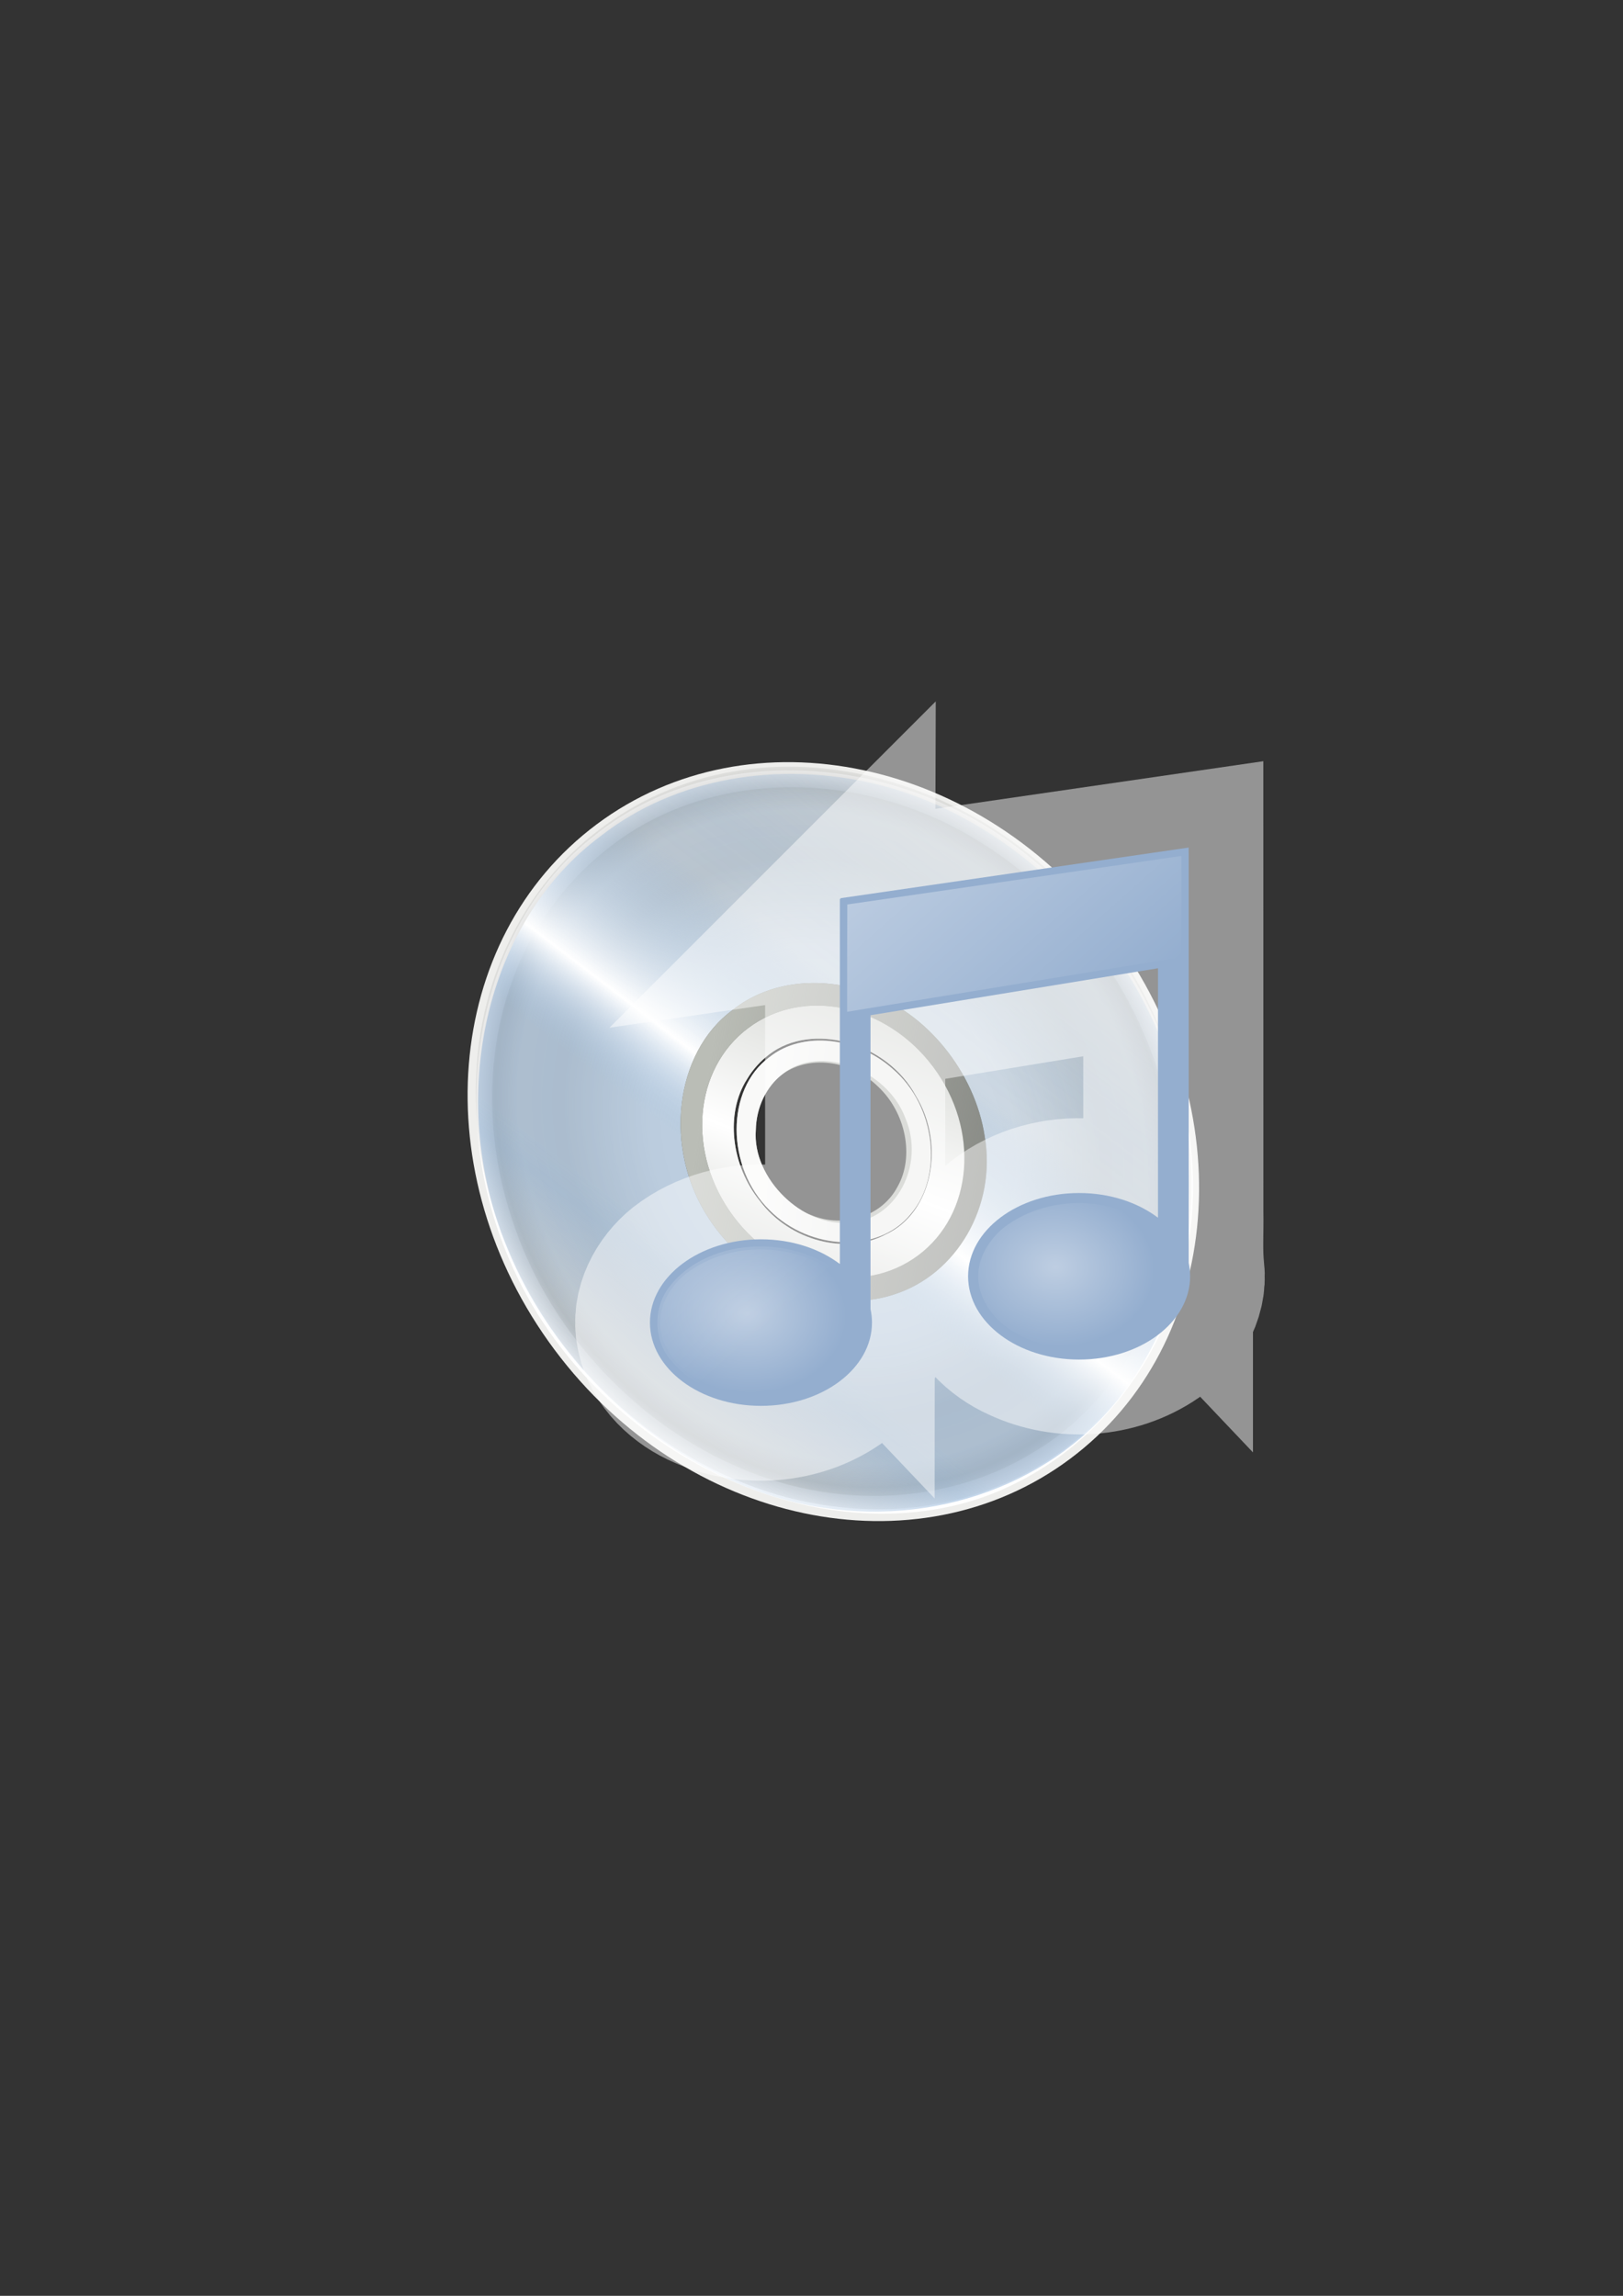 <?xml version="1.0" encoding="UTF-8" standalone="no"?>
<!-- Created with Inkscape (http://www.inkscape.org/) -->

<svg
   xmlns:dc="http://purl.org/dc/elements/1.1/"
   xmlns:cc="http://creativecommons.org/ns#"
   xmlns:rdf="http://www.w3.org/1999/02/22-rdf-syntax-ns#"
   xmlns:svg="http://www.w3.org/2000/svg"
   xmlns="http://www.w3.org/2000/svg"
   xmlns:xlink="http://www.w3.org/1999/xlink"
   xmlns:sodipodi="http://sodipodi.sourceforge.net/DTD/sodipodi-0.dtd"
   xmlns:inkscape="http://www.inkscape.org/namespaces/inkscape"
   width="210mm"
   height="297mm"
   viewBox="0 0 744.094 1052.362"
   id="svg2"
   version="1.1"
   inkscape:version="0.91 r13725"
   inkscape:export-xdpi="4"
   inkscape:export-ydpi="4"
   sodipodi:docname="audio-itunes.svg">
  <rect x="0" y="0" width="744.094" height="1052.362" fill="#333333" stroke="none"/>
  <title
     id="title4219">audio itunes</title>
  <defs
     id="defs4">
    <linearGradient
       id="linearGradient2224">
      <stop
         id="stop2226"
         offset="0"
         style="stop-color:#7c7c7c;stop-opacity:1;" />
      <stop
         id="stop2228"
         offset="1"
         style="stop-color:#b8b8b8;stop-opacity:1;" />
    </linearGradient>
    <linearGradient
       id="linearGradient15218">
      <stop
         id="stop15220"
         offset="0"
         style="stop-color:#eeeeef;stop-opacity:1;" />
      <stop
         id="stop2736"
         offset="0.599"
         style="stop-color:#d3d7cf;stop-opacity:1;" />
      <stop
         id="stop2738"
         offset="0.828"
         style="stop-color:#ffffff;stop-opacity:1;" />
      <stop
         id="stop15222"
         offset="1"
         style="stop-color:#d3d7cf;stop-opacity:1;" />
    </linearGradient>
    <pattern
       y="0"
       x="0"
       height="6"
       width="6"
       patternUnits="userSpaceOnUse"
       id="EMFhbasepattern" />
    <pattern
       y="0"
       x="0"
       height="6"
       width="6"
       patternUnits="userSpaceOnUse"
       id="EMFhbasepattern-5" />
    <radialGradient
       inkscape:collect="always"
       xlink:href="#linearGradient5280"
       id="radialGradient3749"
       gradientUnits="userSpaceOnUse"
       gradientTransform="matrix(0.277,-0.207,0.235,0.315,-84.584,472.1)"
       cx="382.844"
       cy="455.359"
       fx="382.844"
       fy="455.359"
       r="291.938" />
    <linearGradient
       id="linearGradient5280">
      <stop
         id="stop5282"
         offset="0"
         style="stop-color:#555753;stop-opacity:0.011;" />
      <stop
         style="stop-color:#555753;stop-opacity:0.226;"
         offset="0.002"
         id="stop5310" />
      <stop
         style="stop-color:#555753;stop-opacity:0.012;"
         offset="0.004"
         id="stop5306" />
      <stop
         style="stop-color:#555753;stop-opacity:0.012;"
         offset="0.008"
         id="stop5304" />
      <stop
         style="stop-color:#555753;stop-opacity:0.073;"
         offset="0.016"
         id="stop5302" />
      <stop
         style="stop-color:#555753;stop-opacity:0.016;"
         offset="0.031"
         id="stop5298" />
      <stop
         style="stop-color:#555753;stop-opacity:0.011;"
         offset="0.062"
         id="stop5296" />
      <stop
         style="stop-color:#555753;stop-opacity:0.367;"
         offset="0.125"
         id="stop5294" />
      <stop
         style="stop-color:#555753;stop-opacity:0.006;"
         offset="0.25"
         id="stop5290" />
      <stop
         style="stop-color:#555753;stop-opacity:0.023;"
         offset="0.5"
         id="stop5288" />
      <stop
         id="stop5292"
         offset="0.75"
         style="stop-color:#555753;stop-opacity:0.198;" />
      <stop
         style="stop-color:#555753;stop-opacity:0.181;"
         offset="0.875"
         id="stop5300" />
      <stop
         id="stop5308"
         offset="0.938"
         style="stop-color:#555753;stop-opacity:0.288;" />
      <stop
         id="stop5284"
         offset="1"
         style="stop-color:#555753;stop-opacity:0.073;" />
    </linearGradient>
    <linearGradient
       inkscape:collect="always"
       xlink:href="#linearGradient5348"
       id="linearGradient3751"
       gradientUnits="userSpaceOnUse"
       gradientTransform="matrix(0.281,-0.21,0.239,0.32,-87.781,472.466)"
       x1="54.728"
       y1="579.819"
       x2="748.021"
       y2="355.684" />
    <linearGradient
       id="linearGradient5348">
      <stop
         id="stop5350"
         offset="0"
         style="stop-color:#729fcf;stop-opacity:0;" />
      <stop
         style="stop-color:#729fcf;stop-opacity:0.175;"
         offset="0.142"
         id="stop5368" />
      <stop
         style="stop-color:#729fcf;stop-opacity:0.429;"
         offset="0.247"
         id="stop5366" />
      <stop
         id="stop5394"
         offset="0.278"
         style="stop-color:#729fcf;stop-opacity:0.392;" />
      <stop
         style="stop-color:#729fcf;stop-opacity:0.392;"
         offset="0.38"
         id="stop5364" />
      <stop
         style="stop-color:#ffffff;stop-opacity:1;"
         offset="0.466"
         id="stop5362" />
      <stop
         id="stop3727"
         offset="0.548"
         style="stop-color:#b8cfe7;stop-opacity:0.624;" />
      <stop
         style="stop-color:#729fcf;stop-opacity:0.249;"
         offset="0.63"
         id="stop5360" />
      <stop
         style="stop-color:#729fcf;stop-opacity:0.277;"
         offset="0.697"
         id="stop5358" />
      <stop
         style="stop-color:#729fcf;stop-opacity:0.164;"
         offset="0.848"
         id="stop5356" />
      <stop
         id="stop5352"
         offset="1"
         style="stop-color:#729fcf;stop-opacity:0;" />
    </linearGradient>
    <linearGradient
       inkscape:collect="always"
       xlink:href="#linearGradient5170"
       id="linearGradient3753"
       gradientUnits="userSpaceOnUse"
       x1="486.786"
       y1="311.959"
       x2="190.811"
       y2="525.166" />
    <linearGradient
       id="linearGradient5170">
      <stop
         id="stop5172"
         offset="0"
         style="stop-color:#ffffff;stop-opacity:0.18;" />
      <stop
         style="stop-color:#ffffff;stop-opacity:1;"
         offset="0.515"
         id="stop5178" />
      <stop
         id="stop5174"
         offset="1"
         style="stop-color:#ffffff;stop-opacity:0;" />
    </linearGradient>
    <linearGradient
       inkscape:collect="always"
       xlink:href="#linearGradient5210"
       id="linearGradient3755"
       gradientUnits="userSpaceOnUse"
       x1="353.633"
       y1="403.93"
       x2="405.627"
       y2="455.447" />
    <linearGradient
       id="linearGradient5210">
      <stop
         id="stop5212"
         offset="0"
         style="stop-color:#ffffff;stop-opacity:0.64" />
      <stop
         id="stop5214"
         offset="1"
         style="stop-color:#ffffff;stop-opacity:0;" />
    </linearGradient>
    <linearGradient
       inkscape:collect="always"
       xlink:href="#linearGradient3871"
       id="linearGradient3757"
       gradientUnits="userSpaceOnUse"
       x1="313.779"
       y1="375.52"
       x2="467.503"
       y2="556.337"
       gradientTransform="matrix(0.281,-0.21,0.239,0.32,-87.854,472.203)" />
    <linearGradient
       id="linearGradient3871"
       inkscape:collect="always">
      <stop
         id="stop3873"
         offset="0"
         style="stop-color:#babdb6;stop-opacity:1;" />
      <stop
         id="stop3875"
         offset="1"
         style="stop-color:#babdb6;stop-opacity:0;" />
    </linearGradient>
    <radialGradient
       inkscape:collect="always"
       xlink:href="#linearGradient5210"
       id="radialGradient3759"
       gradientUnits="userSpaceOnUse"
       gradientTransform="matrix(0.08,0.007,-0.006,0.064,37.859,528.387)"
       cx="880.139"
       cy="838.991"
       fx="880.139"
       fy="838.991"
       r="365.08" />
    <radialGradient
       inkscape:collect="always"
       xlink:href="#linearGradient5210"
       id="radialGradient3761"
       gradientUnits="userSpaceOnUse"
       gradientTransform="matrix(0.08,0.007,-0.006,0.064,37.859,528.387)"
       cx="1989.937"
       cy="503.58"
       fx="1989.937"
       fy="503.58"
       r="365.08" />
    <linearGradient
       inkscape:collect="always"
       xlink:href="#linearGradient5210"
       id="linearGradient3763"
       gradientUnits="userSpaceOnUse"
       x1="1151.269"
       y1="166.466"
       x2="1415.852"
       y2="463.57"
       gradientTransform="matrix(0.213,0,0,0.213,-91.089,403.351)" />
  </defs>
  <sodipodi:namedview
     id="base"
     pagecolor="#ffffff"
     bordercolor="#666666"
     borderopacity="1.0"
     inkscape:pageopacity="0.0"
     inkscape:pageshadow="2"
     inkscape:zoom="0.5"
     inkscape:cx="-216.46598"
     inkscape:cy="591.36732"
     inkscape:document-units="px"
     inkscape:current-layer="layer1"
     showgrid="false"
     showguides="true"
     inkscape:guide-bbox="true"
     inkscape:window-width="1366"
     inkscape:window-height="721"
     inkscape:window-x="-4"
     inkscape:window-y="-4"
     inkscape:window-maximized="1">
    <sodipodi:guide
       position="560,730"
       orientation="0,1"
       id="guide3338" />
    <sodipodi:guide
       position="560,330"
       orientation="0,1"
       id="guide3340" />
    <sodipodi:guide
       position="190,475"
       orientation="1,0"
       id="guide3344" />
    <sodipodi:guide
       position="590,451"
       orientation="1,0"
       id="guide3346" />
    <inkscape:grid
       type="xygrid"
       id="grid3440" />
    <sodipodi:guide
       position="-111.016,704.985"
       orientation="0,1"
       id="guide4151" />
    <sodipodi:guide
       position="54.25,355"
       orientation="0,1"
       id="guide4153" />
    <sodipodi:guide
       position="215,442"
       orientation="1,0"
       id="guide4155" />
    <sodipodi:guide
       position="564.978,467.398"
       orientation="1,0"
       id="guide4157" />
  </sodipodi:namedview>
  <g
     inkscape:label="Ebene 1"
     inkscape:groupmode="layer"
     id="layer1">
    <rect
       style="opacity:1;fill:none;fill-opacity:1;stroke:none;stroke-width:23;stroke-linecap:butt;stroke-linejoin:round;stroke-miterlimit:4;stroke-dasharray:none;stroke-opacity:1"
       id="rect4160"
       width="400"
       height="400"
       x="190"
       y="322.362" />
    <g
       id="g4453"
       transform="matrix(1.556,0,0,1.556,181.871,-313.283)">
      <path
         inkscape:connector-curvature="0"
         id="path5074"
         d="m 111.047,516.705 c -10.36,7.953 -10.736,26.538 -0.289,37.293 8.296,9.068 22.362,12.272 31.499,6.042 8.75,-5.466 12.761,-17.596 8.53,-28.532 -3.411,-9.809 -12.538,-17.941 -22.388,-19.188 -6.33,-0.982 -12.701,0.489 -17.352,4.386 z m 2.132,1.438 c 7.884,-6.152 20.603,-4.663 28.643,3.296 8.222,7.661 10.771,20.653 5.775,29.448 -4.553,8.728 -15.673,12.417 -25.457,8.41 -10.345,-3.835 -17.897,-15.665 -16.803,-26.426 0.448,-5.982 3.323,-11.394 7.842,-14.728 z"
         style="fill:#babdb6;fill-opacity:1;stroke:none" />
      <path
         inkscape:connector-curvature="0"
         id="path4911"
         d="M 58.935,444.169 C 13.555,478.016 7.984,547.309 46.492,598.938 85,650.567 152.998,664.972 198.378,631.126 243.757,597.279 249.336,527.995 210.828,476.366 172.32,424.738 104.314,410.322 58.935,444.169 Z m 50.444,67.778 c 3.203,-2.457 7.031,-4.064 11.082,-4.761 8.821,-1.505 18.737,1.583 26.078,8.224 7.791,6.988 12.482,17.667 11.895,27.602 -0.416,8.426 -4.418,16.14 -10.778,20.731 -6.604,4.79 -15.665,6.052 -24.081,3.446 -9.886,-2.878 -18.634,-11.404 -22.404,-21.43 -4.943,-12.441 -1.396,-26.821 8.208,-33.812 z"
         style="fill:#eeeeec;fill-rule:evenodd;stroke:none;stroke-width:15.938;stroke-linecap:butt;stroke-linejoin:miter;stroke-miterlimit:4;stroke-dasharray:none;stroke-opacity:1" />
      <path
         inkscape:connector-curvature="0"
         d="m 99.039,498.839 c -17.34,12.621 -20.466,41.118 -7.069,61.431 11.997,18.585 35.916,28.709 54.659,22.371 18.309,-5.811 30.205,-25.884 26.608,-46.656 -2.878,-18.642 -17.063,-36.628 -34.903,-42.418 -13.658,-4.783 -28.807,-3.109 -39.294,5.272 z m 59.053,16.844 c 13.804,18.508 11.807,43.347 -4.46,55.48 -16.268,12.133 -40.645,6.966 -54.45,-11.542 -13.804,-18.508 -11.807,-43.347 4.46,-55.48 16.268,-12.133 40.645,-6.966 54.45,11.542 z"
         style="fill:#888a85;fill-opacity:1;stroke:none"
         id="path4952" />
      <path
         inkscape:connector-curvature="0"
         id="path5126"
         d="m 103.451,504.601 c -16.16,11.652 -17.607,39.372 -2.902,56.636 12.648,15.412 35.44,21.218 50.35,11.541 14.454,-8.691 20.635,-29.31 12.779,-46.863 -6.639,-16.299 -23.647,-28.694 -39.965,-28.03 -7.434,0.023 -14.65,2.238 -20.261,6.715 z m 3.756,4.572 c 12.402,-9.796 33.47,-6.313 44.852,7.65 10.475,12.127 12.742,30.883 4.299,42.62 -7.564,11.391 -23.427,15.802 -36.958,9.559 -13.172,-5.559 -23.529,-19.953 -23.626,-34.231 -0.337,-10.217 3.779,-20.001 11.433,-25.597 z"
         style="fill:#babdb6;fill-opacity:1;stroke:none" />
      <path
         inkscape:connector-curvature="0"
         id="path5144"
         d="m 58.115,447.623 c -34.169,26.488 -44.187,79.977 -25.037,124.522 12.545,29.884 38.262,54.125 67.101,66.101 27.442,11.664 58.214,12.402 82.591,-0.152 32.449,-16.29 53.657,-52.467 51.76,-91.972 -1.983,-43.146 -30.771,-87.486 -70.323,-106.525 -35.6,-17.304 -77.742,-14.839 -105.833,7.826 l -0.259,0.201 z m 5.4,2.674 c 29.43,-22.533 74.193,-22.755 109.034,-0.485 32.004,19.91 55.067,57.287 56.656,94.112 2.203,34.521 -13.135,67.719 -40.349,84.474 -25.436,16.264 -59.979,18.319 -90.209,4.24 C 68.977,619.339 43.877,591.809 33.858,560.125 23.415,528.606 27.293,493.992 44.831,469.641 50.048,462.218 56.332,455.693 63.515,450.297 Z"
         style="fill:#ffffff;fill-opacity:1;stroke:none" />
      <path
         inkscape:connector-curvature="0"
         id="path5270"
         d="m 59.491,445.887 c -21.474,16.267 -34.767,42.913 -36.051,71.748 -1.616,29.195 9.143,60.388 29.034,84.159 20.049,24.493 49.405,40.664 78.522,43.586 28.508,3.205 56.501,-6.39 75.662,-25.71 20.592,-20.317 30.547,-51.424 26.767,-82.819 -3.458,-31.87 -21.334,-63.428 -47.09,-83.891 -25.706,-20.639 -58.583,-29.66 -87.943,-24.236 -14.322,2.59 -27.62,8.485 -38.901,17.163 z m 49.34,65.051 c 9.284,-7.579 23.853,-7.222 34.697,0.565 11.677,8.028 18.011,24.025 14.312,36.716 -2.782,10.894 -12.174,18.88 -23.331,19.466 -11.206,1 -23.376,-5.527 -30.017,-16.008 -6.831,-10.154 -7.575,-23.536 -2.183,-33.056 1.649,-2.996 3.846,-5.631 6.521,-7.683 z"
         style="fill:url(#radialGradient3749);fill-opacity:1;fill-rule:evenodd;stroke:none" />
      <path
         inkscape:connector-curvature="0"
         id="path3723"
         d="m 60.313,447.486 c -34.144,25.183 -45.981,76.97 -27.901,121.17 15.877,39.443 53.725,71.112 93.465,76.879 35.536,5.325 71.222,-8.739 90.562,-37.178 19.872,-28.908 22.841,-70.759 6.341,-106.441 -15.585,-33.813 -47.147,-61.333 -81.496,-69.583 -28.849,-6.916 -59.1,-1.882 -80.971,15.152 z m 48.155,63.645 c 13.771,-10.736 38.008,-3.59 47.109,14.022 8.981,16.583 2.141,38.549 -14.102,43.573 -15.095,5.177 -35.303,-5.288 -41.25,-22.215 -4.737,-12.938 -1.662,-27.911 8.243,-35.38 z"
         style="fill:url(#linearGradient3751);fill-opacity:1;fill-rule:evenodd;stroke:none" />
      <g
         transform="matrix(0.281,-0.21,0.239,0.32,-87.854,472.203)"
         id="g5262">
        <path
           inkscape:connector-curvature="0"
           id="path5252"
           d="m 381.594,341.312 c -64.919,-1.226 -121.738,62.878 -112.625,127.188 6.553,55.156 57.518,102.601 113.812,101.156 C 438.166,569.954 491.054,524.981 496.202,469.236 502.655,417.937 470.304,363.499 420.5,347.75 c -12.451,-4.408 -25.657,-6.838 -38.906,-6.438 z m 2,34.594 c 44.885,-0.467 85.35,44.534 77.781,89.344 -4.624,42.037 -47.733,76.501 -89.992,68.47 -36.449,-4.923 -67.805,-37.979 -67.789,-75.501 -1.49,-33.549 20.537,-66.977 52.688,-77.5 8.73,-3.175 18.019,-4.716 27.312,-4.812 z"
           style="fill:#babdb6;fill-opacity:1;stroke:none" />
        <path
           inkscape:connector-curvature="0"
           style="fill:url(#linearGradient3753);fill-opacity:1;stroke:none"
           d="m 381.594,341.312 c -64.919,-1.226 -121.738,62.878 -112.625,127.188 6.553,55.156 57.518,102.601 113.812,101.156 C 438.166,569.954 491.054,524.981 496.202,469.236 502.655,417.937 470.304,363.499 420.5,347.75 c -12.451,-4.408 -25.657,-6.838 -38.906,-6.438 z m 2,34.594 c 44.885,-0.467 85.35,44.534 77.781,89.344 -4.624,42.037 -47.733,76.501 -89.992,68.47 -36.449,-4.923 -67.805,-37.979 -67.789,-75.501 -1.49,-33.549 20.537,-66.977 52.688,-77.5 8.73,-3.175 18.019,-4.716 27.312,-4.812 z"
           id="path5168" />
      </g>
      <g
         transform="matrix(0.255,-0.19,0.217,0.29,-67.655,478.316)"
         id="g5218">
        <path
           inkscape:connector-curvature="0"
           style="fill:#eeeeec;fill-opacity:1;stroke:none"
           d="m 381.814,369.033 c -50.174,-0.291 -93.32,50.382 -84.642,99.926 7.362,46.032 56.807,81.617 102.875,71.068 44.982,-9.009 78.536,-58.169 66.892,-103.352 -8.795,-38.17 -45.311,-68.805 -85.125,-67.642 z m 0.648,17.391 c 43.773,-1.782 80.389,47.592 66.422,88.736 -11.297,40.086 -63.83,62.01 -99.617,40.579 -36.879,-19.31 -47.639,-75.888 -17.795,-105.857 12.865,-14.445 31.736,-23.241 50.99,-23.457 z"
           id="path5064" />
        <path
           inkscape:connector-curvature="0"
           id="path5208"
           d="m 381.814,369.033 c -50.174,-0.291 -93.32,50.382 -84.642,99.926 7.362,46.032 56.807,81.617 102.875,71.068 44.982,-9.009 78.536,-58.169 66.892,-103.352 -8.795,-38.17 -45.311,-68.805 -85.125,-67.642 z m 0.648,17.391 c 43.773,-1.782 80.389,47.592 66.422,88.736 -11.297,40.086 -63.83,62.01 -99.617,40.579 -36.879,-19.31 -47.639,-75.888 -17.795,-105.857 12.865,-14.445 31.736,-23.241 50.99,-23.457 z"
           style="fill:url(#linearGradient3755);fill-opacity:1;stroke:none" />
      </g>
      <path
         inkscape:connector-curvature="0"
         id="path5180"
         style="fill:#888a85;fill-opacity:1;stroke:none"
         d="m 99.039,498.839 c -17.34,12.621 -20.466,41.118 -7.069,61.431 11.997,18.585 35.916,28.709 54.659,22.371 18.309,-5.811 30.205,-25.884 26.608,-46.656 -2.878,-18.642 -17.063,-36.628 -34.903,-42.418 -13.658,-4.783 -28.807,-3.109 -39.294,5.272 z m 59.053,16.844 c 13.804,18.508 11.807,43.347 -4.46,55.48 -16.268,12.133 -40.645,6.966 -54.45,-11.542 -13.804,-18.508 -11.807,-43.347 4.46,-55.48 16.268,-12.133 40.645,-6.966 54.45,11.542 z" />
      <path
         inkscape:connector-curvature="0"
         d="m 99.039,498.839 c -17.34,12.621 -20.466,41.118 -7.069,61.431 11.997,18.585 35.916,28.709 54.659,22.371 18.309,-5.811 30.205,-25.884 26.608,-46.656 -2.878,-18.642 -17.063,-36.628 -34.903,-42.418 -13.658,-4.783 -28.807,-3.109 -39.294,5.272 z m 59.053,16.844 c 13.804,18.508 11.807,43.347 -4.46,55.48 -16.268,12.133 -40.645,6.966 -54.45,-11.542 -13.804,-18.508 -11.807,-43.347 4.46,-55.48 16.268,-12.133 40.645,-6.966 54.45,11.542 z"
         style="fill:url(#linearGradient3757);fill-opacity:1;stroke:none"
         id="path3869" />
      <path
         style="fill:#3465a4;fill-rule:evenodd;stroke:none;stroke-width:9.066;stroke-linecap:butt;stroke-linejoin:miter;stroke-miterlimit:4;stroke-dasharray:none;stroke-opacity:1"
         d="m 233.342,451.026 -102.56,14.913 0,0.206 -0.206,0 0,107.56 c -5.928,-4.49 -14.15,-7.277 -23.242,-7.277 -18.066,0 -32.715,10.984 -32.715,24.533 0,13.549 14.649,24.533 32.715,24.533 18.066,0 32.709,-10.984 32.709,-24.533 0,-1.354 -0.151,-2.68 -0.433,-3.975 l 0,-86.569 84.705,-13.834 0,73.487 c -5.928,-4.49 -14.15,-7.277 -23.242,-7.277 -18.066,0 -32.715,10.984 -32.715,24.533 0,13.549 14.649,24.533 32.715,24.533 18.066,0 32.709,-10.984 32.709,-24.533 0,-1.354 -0.151,-2.68 -0.433,-3.975 l 0,-120.842 -0.007,0 0,-1.485 z"
         id="path3945"
         inkscape:connector-curvature="0" />
      <path
         style="opacity:0.475;fill:none;stroke:#ffffff;stroke-width:50;stroke-linecap:butt;stroke-linejoin:miter;stroke-miterlimit:4;stroke-dasharray:none;stroke-opacity:1"
         d="m 133.618,468.522 c -0.131,37.209 -0.024,74.419 -0.06,111.628 -12.234,-12.897 -34.352,-14.355 -48.394,-3.555 -5.036,4.062 -8.669,10.658 -7.297,17.213 1.394,7.262 7.449,12.751 14.048,15.529 11.577,5.118 25.862,4.107 36.357,-3.102 5.3,-3.755 9.486,-10.089 8.675,-16.837 -0.653,-5.829 -0.188,-11.693 -0.32,-17.543 0,-24.651 0,-49.302 0,-73.953 30.222,-4.944 60.444,-9.889 90.67,-14.813 0,27.809 -2e-5,55.618 0,83.426 -12.254,-12.919 -34.417,-14.355 -48.461,-3.509 -4.914,4.015 -8.531,10.474 -7.27,16.957 1.276,7.075 6.978,12.565 13.368,15.399 11.683,5.51 26.367,4.59 37.076,-2.763 5.3,-3.755 9.486,-10.089 8.675,-16.837 -0.653,-5.829 -0.188,-11.693 -0.32,-17.543 -0.002,-34.582 0.004,-69.164 -0.007,-103.745 -32.247,4.683 -64.494,9.365 -96.742,14.048 z"
         id="path3958"
         inkscape:connector-curvature="0" />
      <path
         id="path3974"
         d="m 133.618,468.522 c -0.131,37.209 -0.024,74.419 -0.06,111.628 -12.234,-12.897 -34.352,-14.355 -48.394,-3.555 -5.036,4.062 -8.669,10.658 -7.297,17.213 1.394,7.262 7.449,12.751 14.048,15.529 11.577,5.118 25.862,4.107 36.357,-3.102 5.3,-3.755 9.486,-10.089 8.675,-16.837 -0.653,-5.829 -0.188,-11.693 -0.32,-17.543 0,-24.651 0,-49.302 0,-73.953 30.222,-4.944 60.444,-9.889 90.67,-14.813 0,27.809 -2e-5,55.618 0,83.426 -12.254,-12.919 -34.417,-14.355 -48.461,-3.509 -4.914,4.015 -8.531,10.474 -7.27,16.957 1.276,7.075 6.978,12.565 13.368,15.399 11.683,5.51 26.367,4.59 37.076,-2.763 5.3,-3.755 9.486,-10.089 8.675,-16.837 -0.653,-5.829 -0.188,-11.693 -0.32,-17.543 -0.002,-34.582 0.004,-69.164 -0.007,-103.745 -32.247,4.683 -64.494,9.365 -96.742,14.048 z"
         style="opacity:0.613;fill:url(#radialGradient3759);fill-opacity:1;stroke:none"
         inkscape:connector-curvature="0" />
      <path
         style="opacity:0.613;fill:url(#radialGradient3761);fill-opacity:1;stroke:none"
         d="m 133.618,468.522 c -0.131,37.209 -0.024,74.419 -0.06,111.628 -12.234,-12.897 -34.352,-14.355 -48.394,-3.555 -5.036,4.062 -8.669,10.658 -7.297,17.213 1.394,7.262 7.449,12.751 14.048,15.529 11.577,5.118 25.862,4.107 36.357,-3.102 5.3,-3.755 9.486,-10.089 8.675,-16.837 -0.653,-5.829 -0.188,-11.693 -0.32,-17.543 0,-24.651 0,-49.302 0,-73.953 30.222,-4.944 60.444,-9.889 90.67,-14.813 0,27.809 -2e-5,55.618 0,83.426 -12.254,-12.919 -34.417,-14.355 -48.461,-3.509 -4.914,4.015 -8.531,10.474 -7.27,16.957 1.276,7.075 6.978,12.565 13.368,15.399 11.683,5.51 26.367,4.59 37.076,-2.763 5.3,-3.755 9.486,-10.089 8.675,-16.837 -0.653,-5.829 -0.188,-11.693 -0.32,-17.543 -0.002,-34.582 0.004,-69.164 -0.007,-103.745 -32.247,4.683 -64.494,9.365 -96.742,14.048 z"
         id="path3994"
         inkscape:connector-curvature="0" />
      <path
         style="opacity:0.613;fill:url(#linearGradient3763);fill-opacity:1;stroke:none"
         d="m 230.719,453.562 c -32.647,4.768 -65.301,9.493 -97.953,14.227 -0.021,10.537 -0.072,21.073 -0.04,31.61 32.831,-5.365 65.662,-10.73 98.492,-16.098 -0.003,-9.938 0.009,-19.875 -0.013,-29.813 -0.162,0.024 -0.324,0.049 -0.486,0.073 z m -30.172,101.335 c -10.11,0.067 -20.692,4.054 -26.802,12.349 -4.821,6.561 -4.132,16.57 1.738,22.277 6.484,7.235 16.496,10.229 25.997,10.253 10.068,-0.087 20.478,-4.078 26.77,-12.137 3.189,-4.448 3.882,-10.234 3.189,-15.572 -0.259,-3.896 -3.652,-6.444 -6.363,-8.81 -6.84,-5.573 -15.711,-8.494 -24.528,-8.36 z m -94.032,13.641 c -10.137,0.128 -20.722,4.194 -26.717,12.636 -4.362,6.246 -3.972,15.512 1.258,21.178 5.463,6.747 14.141,10.056 22.583,10.872 11.056,1.097 22.959,-2.613 30.272,-11.185 3.616,-4.421 4.549,-10.505 3.788,-16.045 -0.072,-3.924 -3.454,-6.599 -6.172,-8.961 -6.944,-5.74 -16.017,-8.655 -25.013,-8.495 z"
         id="path4010"
         inkscape:connector-curvature="0" />
    </g>
  </g>
</svg>
